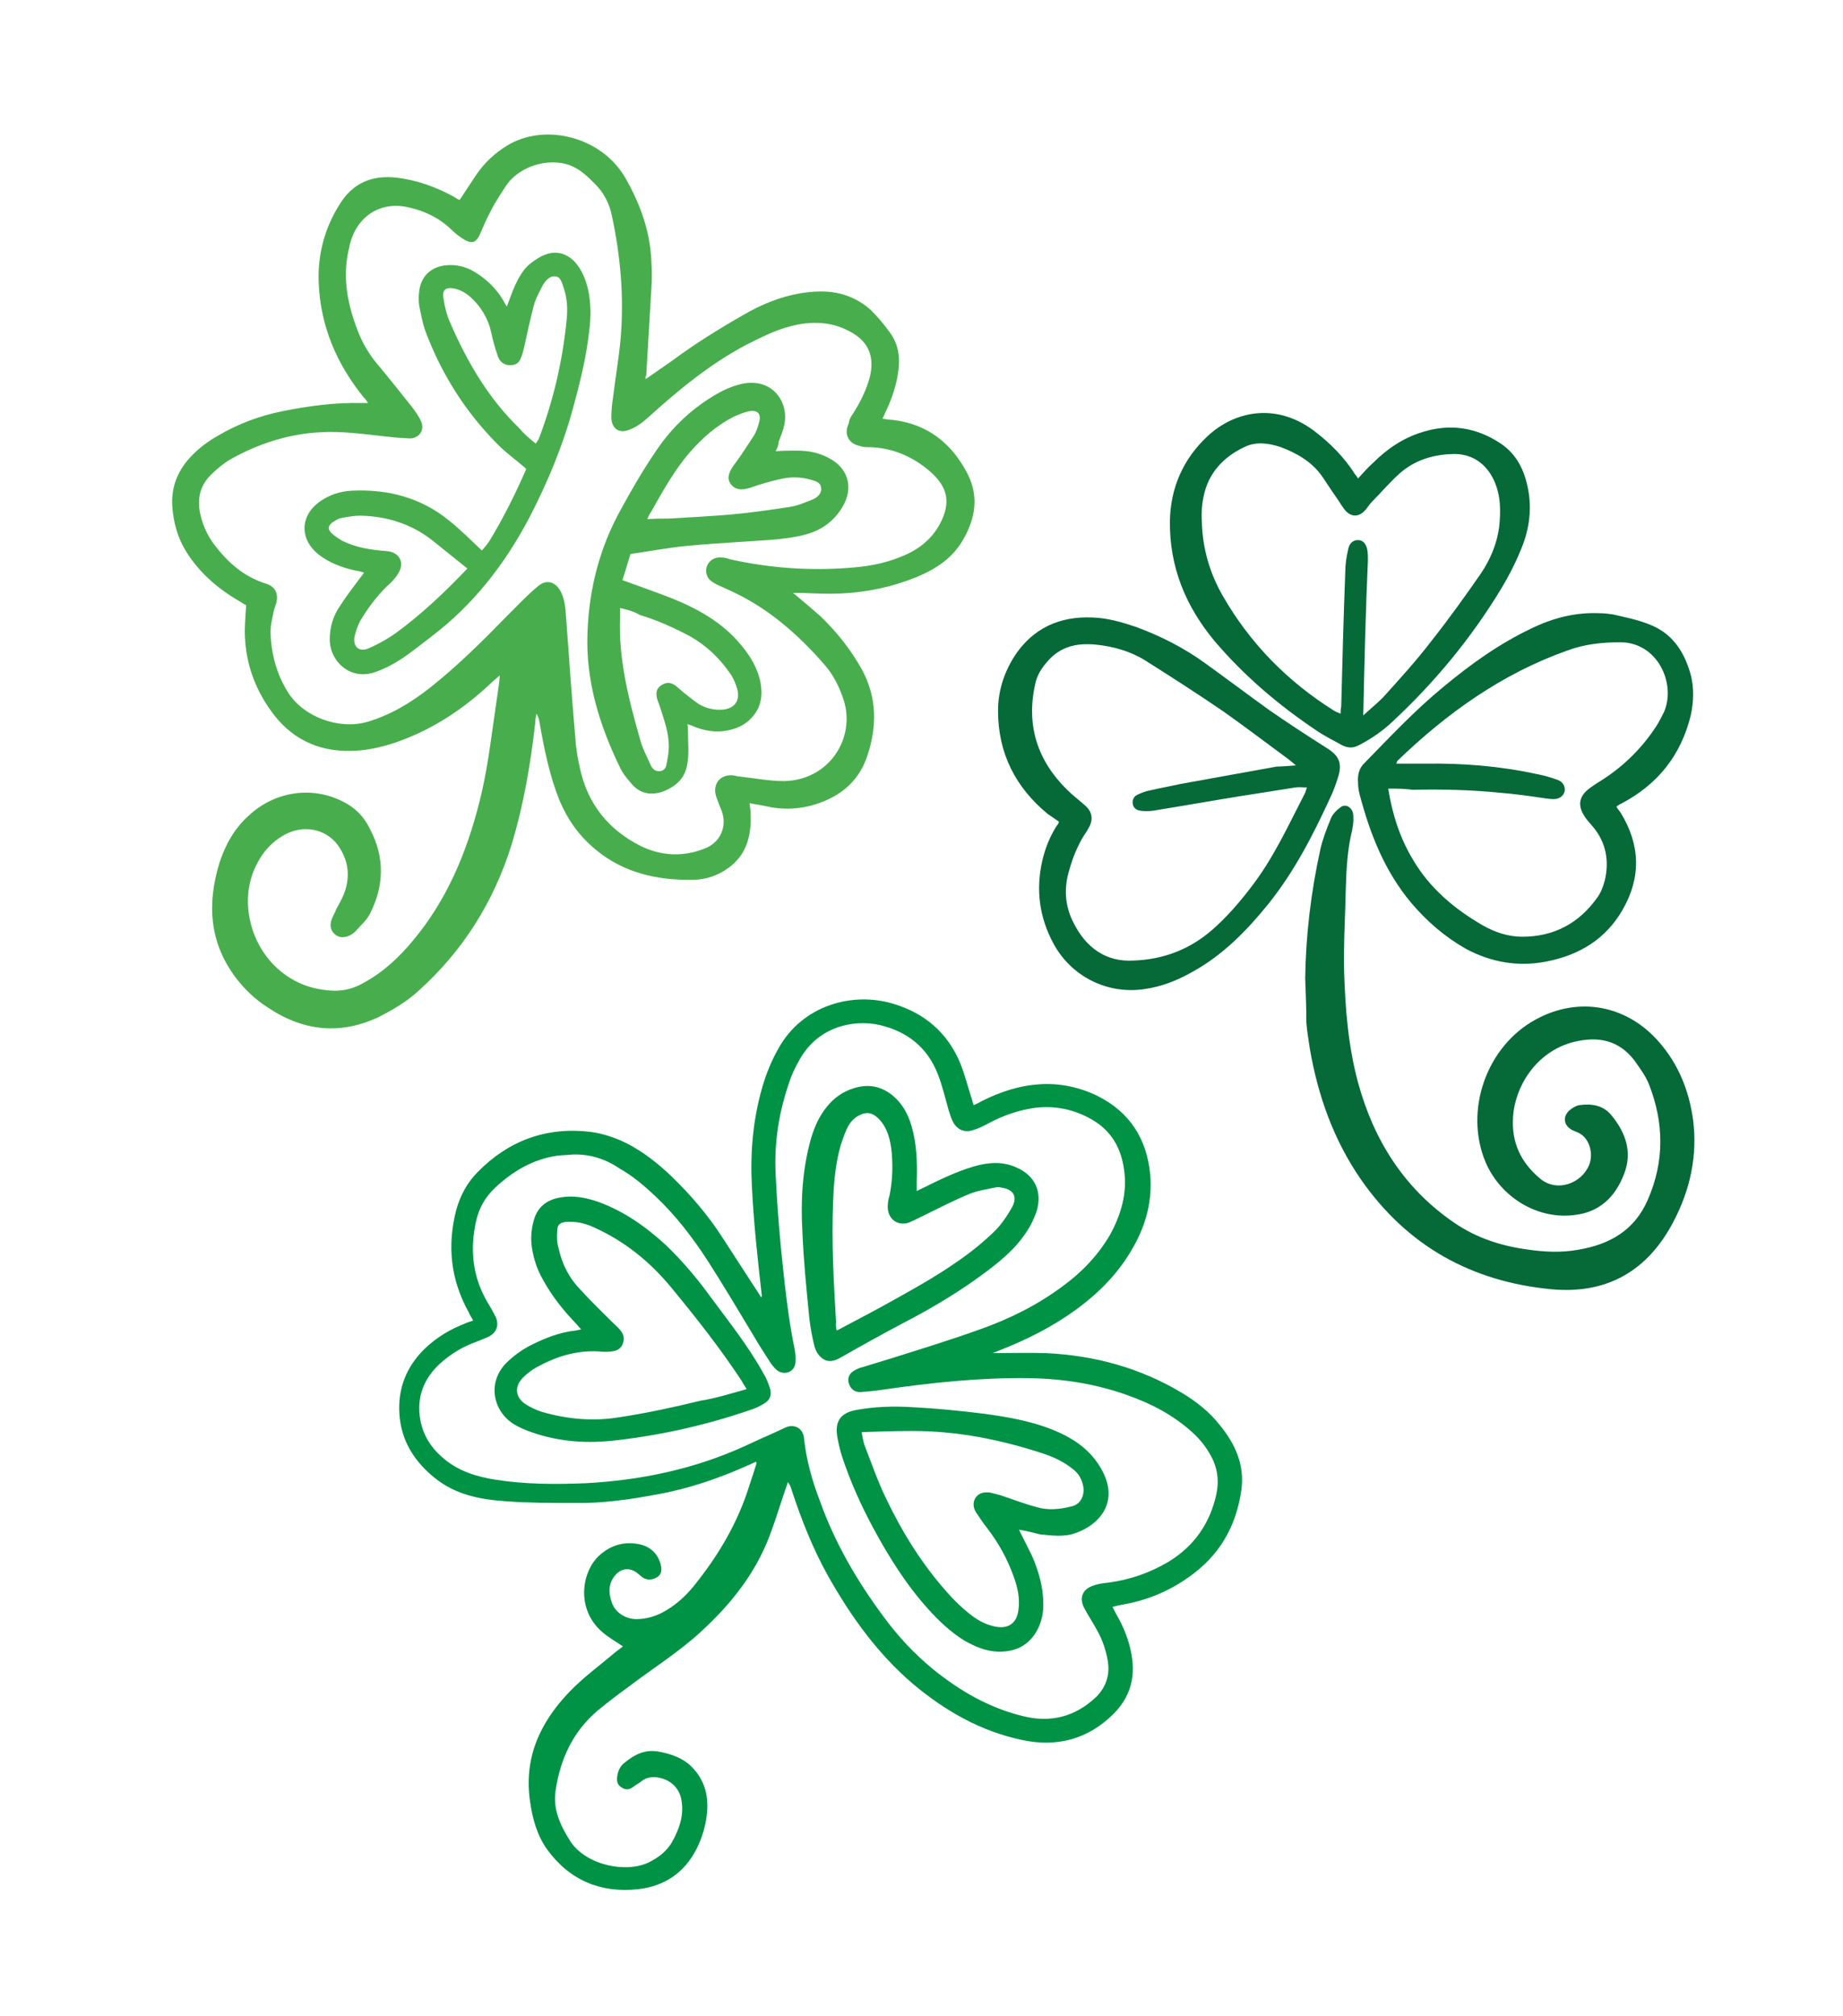<svg width="320" height="350" version="1.1" viewBox="0 0 84 92" xmlns="http://www.w3.org/2000/svg" xmlns:cc="http://creativecommons.org/ns#" xmlns:dc="http://purl.org/dc/elements/1.1/" xmlns:rdf="http://www.w3.org/1999/02/22-rdf-syntax-ns#">
<g transform="translate(0 -204.4)">
<g transform="matrix(.265 0 0 .265 -14.688 193.32)">
<g fill="#066938">
<path class="st11" d="m280 210.3c0.1-7.5 1-14.9 2.6-22.2 0.4-1.8 1.1-3.6 1.8-5.3 0.3-0.8 1-1.5 1.7-2 0.8-0.6 1.8-0.1 2.1 0.9 0.1 0.4 0.1 0.8 0.1 1.2 0 0.6-0.1 1.2-0.2 1.8-0.8 3.2-1 6.5-1.1 9.9-0.1 4.8-0.4 9.6-0.3 14.4 0.2 6.5 0.7 12.9 2.4 19.2 2.7 9.9 7.9 18.2 16.5 24.1 3.9 2.7 8.3 4.1 13 4.7 2.8 0.4 5.6 0.5 8.4 0 5.4-0.9 9.7-3.3 12-8.6 2.9-6.6 2.8-13.3 0.2-19.9-0.6-1.5-1.6-2.8-2.5-4.1-2.7-3.5-6.2-4.2-10.4-3.2-6.7 1.7-10.2 7.9-10.5 12.9-0.3 4.4 1.3 7.8 4.6 10.6 2.9 2.5 7.2 0.9 8.5-2.3 0.8-1.9 0.1-4.9-2.2-5.7-0.2-0.1-0.5-0.2-0.7-0.3-1.5-0.8-1.7-2.3-0.5-3.4 0.5-0.4 1.1-0.8 1.7-0.9 2.1-0.3 4.1 0 5.5 1.7 2.5 3 3.7 6.4 2.2 10.2-1.5 3.9-4.2 6.5-8.4 7-6.4 0.9-12.8-3-15.4-9-3.8-8.9 0.1-20.1 8.7-24.7 7.4-4 15.7-2.4 21.2 4 3.3 3.8 5.1 8.3 5.8 13.3 0.8 6.2-0.5 12.1-3.4 17.6-4.4 8.4-11.4 12.5-21 11.6-13.7-1.3-24.8-7.4-32.8-18.9-4.7-6.8-7.4-14.4-8.8-22.5-0.2-1.5-0.5-3-0.6-4.5 0-2.5-0.1-5-0.2-7.6z"/>
<path class="st11" d="m237.6 183.3c-0.7-0.5-1.3-0.9-1.9-1.3-5.6-4.6-8.6-10.5-8.6-17.8 0-3.7 1.2-7.1 3.3-10.1 3.5-4.8 8.4-6.4 14-5.9 2.1 0.2 4.2 0.8 6.3 1.5 4.4 1.6 8.5 3.7 12.2 6.4 3.6 2.6 7.2 5.3 10.8 7.9 3.3 2.3 6.7 4.5 10 6.6 2.1 1.3 2.7 2.6 2 4.9-0.4 1.3-0.9 2.7-1.5 3.9-2.9 6.3-6.1 12.5-10.5 18-3.8 4.7-8 9-13.4 11.9-2.5 1.4-5.1 2.4-7.9 2.8-6.4 1-12.7-2.1-15.8-7.9-2.4-4.5-3-9.2-1.9-14.1 0.5-2.2 1.3-4.2 2.5-6.1 0.2-0.2 0.3-0.4 0.4-0.7zm40.8-9.7c-0.5-0.4-0.8-0.7-1.2-1-3.8-2.8-7.5-5.6-11.3-8.3-4.4-3-8.9-5.9-13.5-8.8-2.6-1.6-5.5-2.4-8.5-2.7-3.2-0.3-6 0.3-8.2 2.8-1.1 1.2-1.9 2.5-2.2 4-1.6 7.1 0.4 13.2 5.5 18.2 1 1 2.1 1.8 3.2 2.8s1.3 2.3 0.6 3.6c-0.2 0.4-0.5 0.9-0.8 1.3-1.2 1.9-2 3.9-2.6 6-1 3.2-0.8 6.3 0.7 9.2 2.1 4.2 5.5 6.8 10.4 6.5 5.1-0.2 9.6-1.9 13.5-5.3 2.4-2.1 4.5-4.5 6.5-7.1 4-5.1 6.6-10.9 9.5-16.5l0.3-0.9c-0.7 0-1.4-0.1-2 0-3.2 0.5-6.3 1-9.5 1.5-5 0.8-10 1.7-15 2.5-0.7 0.1-1.5 0.1-2.2 0s-1.2-0.5-1.3-1.2 0.2-1.3 0.9-1.6 1.4-0.6 2.1-0.7c1.7-0.4 3.4-0.7 5.2-1.1 5.5-1 11-2 16.6-3 0.9 0 1.9-0.1 3.3-0.2z"/>
<path class="st11" d="m289.1 124.2c0.9-1 1.7-1.9 2.6-2.7 2.4-2.4 5.2-4.3 8.5-5.3 4.8-1.5 9.3-0.8 13.5 2 2.8 1.9 4.1 4.7 4.7 7.9 0.7 3.7 0.1 7.3-1.4 10.7-0.9 2.2-2 4.3-3.2 6.3-5.2 8.6-11.5 16.2-18.8 23-1.7 1.6-3.6 2.9-5.7 4-1.1 0.6-2 0.5-3 0-1.4-0.8-2.9-1.5-4.2-2.4-6.6-4.4-12.6-9.5-17.7-15.5-5-6-7.8-12.8-7.7-20.7 0.1-5.7 2.3-10.7 6.5-14.6 4.6-4.3 11.7-5.8 18.2-1 2.8 2.1 5.3 4.6 7.2 7.6 0.2 0.2 0.3 0.4 0.5 0.7zm0.9 40.8c1.3-1.2 2.4-2.1 3.4-3.1 2.9-3.2 5.8-6.4 8.4-9.8 3-3.8 5.8-7.7 8.5-11.6 1.6-2.4 2.7-5 3.1-7.9 0.3-2.8 0.3-5.5-0.9-8.1-1.4-3-4-4.7-7.3-4.5-3.3 0.1-6.4 1.1-8.9 3.3-1.7 1.5-3.2 3.3-4.8 4.9-0.5 0.5-0.8 1.1-1.3 1.6-1.1 1.1-2.3 1-3.3-0.1-0.4-0.5-0.8-1.1-1.1-1.6-0.9-1.3-1.8-2.6-2.7-4-1.8-2.7-4.4-4.2-7.3-5.3-2.1-0.7-4.3-1-6.3 0-3.6 1.7-6.2 4.5-7 8.5-0.3 1.4-0.4 2.9-0.3 4.3 0.1 4.5 1.3 8.8 3.6 12.8 4.7 8.2 11.2 14.8 19.2 19.8 0.3 0.2 0.7 0.3 1.1 0.5 0-0.5 0-0.8 0.1-1.2 0.2-7.7 0.4-15.4 0.7-23.2 0-1.3 0.2-2.6 0.5-3.9 0.2-1.1 0.9-1.6 1.7-1.6s1.4 0.6 1.6 1.7c0.1 0.6 0.1 1.2 0.1 1.8-0.4 8.9-0.6 17.6-0.8 26.7z"/>
<path class="st11" d="m333.6 180.7c0.2 0.4 0.5 0.7 0.7 1 3.4 5.5 3.6 11.1 0.4 16.7-2.9 5.1-7.5 7.9-13.3 9-4.8 0.9-9.4 0.1-13.7-2.2-3.7-2.1-6.8-4.8-9.5-8-4.5-5.4-7-11.7-8.8-18.5-0.2-0.7-0.3-1.5-0.3-2.2-0.1-1.3 0.2-2.5 1.2-3.4 4.4-4.5 8.7-9.1 13.6-13.1 4.7-3.9 9.6-7.4 15.1-10 3.7-1.8 7.6-2.8 11.8-2.6 0.7 0 1.5 0.1 2.2 0.2 2.1 0.5 4.2 0.9 6.2 1.7 4 1.5 6.1 4.7 7.2 8.7 0.6 2.3 0.5 4.7 0 7-1.7 6.9-5.7 11.9-12 15.2-0.3 0.1-0.5 0.3-0.8 0.5 0.2-0.3 0.2-0.2 0 0zm-39.3-3.1c0.7 4.4 2 8.5 4.3 12.3 2.9 4.9 7.1 8.4 11.9 11.2 2.1 1.2 4.4 2 6.9 2 5.4 0 9.7-2.3 12.8-6.6 0.7-0.9 1.1-2 1.4-3.1 0.8-3.4 0.2-6.6-2.1-9.3-0.5-0.6-1.1-1.2-1.5-1.9-1.1-1.8-0.8-3.3 0.9-4.6 0.8-0.6 1.6-1.1 2.4-1.6 3.7-2.4 6.8-5.5 9.2-9.2 0.5-0.8 0.9-1.6 1.3-2.4 2.1-4.9-1.1-11.9-7.4-12-3.2 0-6.2 0.3-9.2 1.4-11.3 4-20.8 10.8-29.3 19-0.1 0.1-0.1 0.2-0.2 0.5h4.9c6.5-0.1 12.9 0.4 19.3 1.8 1.1 0.2 2.2 0.5 3.3 0.9 1.1 0.3 1.6 1.1 1.5 2-0.2 0.9-1 1.5-2.2 1.4-0.3 0-0.7-0.1-1-0.1-2.7-0.4-5.4-0.8-8.1-1-4.9-0.5-9.9-0.6-14.9-0.5-1.4-0.2-2.7-0.2-4.2-0.2z"/>
</g>
<g fill="#009245">
<path class="st90" d="m225.8 274.8c3.2 0 6.4-0.1 9.6 0 8.3 0.4 16.1 2.5 23.3 6.8 2.5 1.5 4.8 3.3 6.6 5.6 2.7 3.3 4.3 6.9 3.7 11.2-0.9 6.3-3.8 11.3-9.1 15-3.4 2.4-7.2 4-11.4 4.7-0.5 0.1-1 0.2-1.7 0.4 0.3 0.5 0.5 1 0.8 1.5 1.2 2.1 2.1 4.4 2.5 6.8 0.7 3.9-0.3 7.3-3.1 10.1-4.4 4.4-9.8 5.8-15.8 4.5-7.1-1.5-13.2-5-18.7-9.6-6.1-5.2-10.7-11.6-14.6-18.5-2.7-4.8-4.7-9.9-6.4-15.1-0.1-0.4-0.3-0.8-0.6-1.2-0.3 1-0.7 2-1 3-0.7 2.1-1.4 4.3-2.2 6.4-2.5 6.5-6.7 11.7-11.7 16.3-3.9 3.6-8.4 6.4-12.6 9.6-1.8 1.3-3.5 2.6-5.2 4-4.3 3.6-6.5 8.4-7.3 13.8-0.5 3.2 0.8 6 2.5 8.7 2.8 4.3 9.9 5.6 13.7 3.6 1.6-0.8 3-1.9 3.9-3.5 1.2-2.2 2-4.4 1.6-7-0.3-2.1-1.8-3.6-3.9-4-1.1-0.2-2.1-0.1-3 0.6-0.5 0.4-1.1 0.7-1.6 1.1-0.6 0.4-1.2 0.4-1.8 0-0.7-0.4-0.9-1-0.8-1.8 0.1-1 0.5-1.9 1.3-2.5 1.7-1.4 3.5-2.3 5.8-1.9 2.2 0.4 4.3 1.1 5.9 2.8 2 2.1 2.7 4.6 2.5 7.5-0.2 2.3-0.8 4.4-1.8 6.4-2.1 4.2-5.6 6.5-10.1 7-6.4 0.7-11.8-1.5-15.7-6.9-1.7-2.4-2.5-5.3-2.9-8.2-1.1-7.5 1.7-13.6 6.8-18.9 2.4-2.5 5.3-4.6 8-6.9l1.2-0.9c-1.3-0.9-2.6-1.6-3.7-2.6-4.5-4-3.4-10.6-0.1-13.3 1.9-1.6 4.1-2.2 6.6-1.7 1.9 0.4 3.2 1.6 3.7 3.5 0.2 0.8 0.2 1.6-0.5 2.1-0.8 0.5-1.6 0.7-2.5 0.2-0.3-0.2-0.6-0.5-1-0.8-1.2-1-2.7-0.9-3.7 0.2-1.4 1.5-1.3 3.2-0.7 4.9s2.4 2.8 4.2 2.8c1.9 0 3.7-0.6 5.3-1.6 1.8-1.1 3.3-2.5 4.6-4.1 4.2-5.2 7.6-10.9 9.6-17.4 0.4-1.2 0.8-2.4 1.2-3.7 0-0.1 0-0.2-0.1-0.3-0.4 0.2-0.7 0.3-1.1 0.5-5.1 2.3-10.3 4.1-15.8 5.1-4.8 0.9-9.6 1.6-14.5 1.5-3.9 0-7.8 0-11.7-0.3-4.4-0.3-8.6-1.1-12.2-4-3.5-2.8-5.8-6.4-6.1-11-0.3-4.4 1.2-8.2 4.4-11.3 2-1.9 4.3-3.3 6.9-4.3 0.4-0.2 0.8-0.3 1.4-0.5-0.3-0.6-0.6-1-0.8-1.5-3.1-5.6-3.7-11.5-2.1-17.6 0.7-2.5 1.9-4.7 3.7-6.5 5.3-5.4 11.8-7.8 19.4-6.9 2.2 0.3 4.3 1 6.3 2 2.9 1.5 5.4 3.5 7.7 5.7 3.3 3.2 6.3 6.7 8.8 10.6 1.9 2.9 3.8 5.9 5.7 8.8 0.3 0.4 0.5 0.8 0.9 1.4 0.1-0.3 0.2-0.4 0.1-0.4-0.7-6.2-1.4-12.5-1.7-18.8-0.3-5.8 0.2-11.5 1.8-17 0.7-2.4 1.6-4.6 2.8-6.7 4.2-7.5 12.8-9.7 19.6-7.7 5.5 1.6 9.5 5 11.7 10.3 0.8 2 1.3 4.1 2 6.2 0.1 0.3 0.1 0.5 0.3 1 0.5-0.2 0.9-0.4 1.4-0.7 3.2-1.6 6.5-2.7 10.1-2.9 3.4-0.2 6.7 0.5 9.8 2 5.6 2.8 8.5 7.4 9.1 13.5 0.4 4.5-0.7 8.7-3 12.7-2.5 4.4-5.9 7.8-9.9 10.7s-8.4 5.1-13 6.9l-1.5 0.6-0.1-0.1zm-72-34.2c-0.9 0.1-1.7 0.1-2.6 0.2-4.2 0.6-7.7 2.7-10.7 5.5-1.7 1.6-2.8 3.5-3.3 5.8-1.1 4.9-0.6 9.6 2 14 0.5 0.8 1 1.7 1.4 2.5 0.6 1.5 0.1 2.7-1.3 3.4-0.7 0.3-1.4 0.6-2.2 0.9-2.2 0.8-4.2 2-6 3.6-2.9 2.6-4.2 5.9-3.5 9.8 0.5 2.8 2 5 4.2 6.8 2.6 2.1 5.6 3 8.8 3.5 5.1 0.8 10.2 0.8 15.4 0.6 9.5-0.5 18.7-2.4 27.5-6.4 2.3-1.1 4.7-2.1 7-3.2 1.6-0.7 3.1 0.2 3.2 2 0.4 3.7 1.4 7.2 2.7 10.6 2.6 7.3 6.4 13.8 11 20 2.5 3.4 5.3 6.4 8.6 9.1 4.6 3.7 9.6 6.6 15.4 8 4.8 1.2 9 0.1 12.6-3.3 1.7-1.7 2.4-3.8 2-6.2-0.3-1.8-0.9-3.6-1.8-5.2-0.7-1.3-1.5-2.5-2.2-3.8-1-1.8-0.4-3.4 1.6-4 0.8-0.3 1.7-0.4 2.6-0.5 3.7-0.5 7.1-1.7 10.3-3.6 4.4-2.7 7.1-6.6 8.2-11.6 0.5-2.4 0.2-4.7-1.1-6.9-1.1-2-2.7-3.6-4.5-5-2.3-1.8-4.8-3.2-7.5-4.3-6.2-2.6-12.7-3.7-19.3-3.8-8.4-0.1-16.8 0.8-25.1 2-1.2 0.2-2.5 0.3-3.7 0.4-1 0.1-1.8-0.5-2.1-1.5-0.3-0.9 0.1-1.8 1.1-2.3 0.4-0.2 0.8-0.4 1.3-0.5 1.6-0.5 3.3-1 4.9-1.5 5.1-1.6 10.3-3.2 15.3-5 5.1-1.8 9.9-4.2 14.2-7.4 3.3-2.4 6.1-5.3 8.2-8.9 1.9-3.5 3-7.2 2.4-11.2-0.5-3.7-2.2-6.7-5.5-8.6-3.1-1.8-6.5-2.5-10.1-2-2.7 0.4-5.2 1.3-7.5 2.5-0.9 0.5-1.9 1-2.9 1.3-1.5 0.5-2.8-0.1-3.5-1.5-0.3-0.6-0.5-1.3-0.7-1.9-0.6-2.1-1.1-4.3-1.9-6.3-1.8-4.6-5.3-7.3-10-8.4-4.4-1-10.6 0.2-13.8 6-0.6 1.1-1.2 2.2-1.6 3.4-1.9 5.3-2.8 10.8-2.5 16.4 0.2 4.2 0.5 8.3 0.9 12.5 0.6 5.9 1.2 11.9 2.4 17.7 0.1 0.7 0.2 1.4 0.1 2.1-0.1 1.6-1.8 2.3-3.1 1.4-0.4-0.3-0.8-0.8-1.1-1.2-1-1.6-2.1-3.2-3-4.8-2.6-4.3-5.2-8.7-7.9-12.9-2.6-4-5.5-7.8-9-11.1-1.9-1.8-3.9-3.5-6.2-4.8-2.5-1.7-5.2-2.5-8.1-2.4z"/>
<path class="st90" d="m230.7 305.2l2.2 4.4c1.2 2.7 2 5.5 2 8.5 0 1.5-0.3 2.9-1 4.3-1.5 2.8-3.9 3.9-6.9 3.8-2.1-0.1-3.9-0.9-5.7-1.9-2.4-1.5-4.4-3.4-6.2-5.4-3.8-4.2-6.8-9-9.5-14-2.1-3.9-3.9-7.9-5.3-12.1-0.4-1.2-0.7-2.5-0.9-3.7-0.4-2.6 0.6-4 3.2-4.5 3.2-0.6 6.5-0.7 9.7-0.5 4 0.2 8.1 0.6 12.1 1.1 4.6 0.6 9.1 1.4 13.3 3.3 3 1.4 5.4 3.2 7.1 6.1 3.4 5.8-0.3 9.8-4.4 11.2-2 0.7-4.1 0.4-6.1 0.2-1.2-0.3-2.3-0.6-3.6-0.8zm-27.1-16.8c0.2 1 0.3 1.8 0.6 2.5 1.2 3.1 2.3 6.3 3.8 9.3 2.5 5.2 5.5 10.1 9.3 14.6 1.6 1.9 3.3 3.7 5.3 5.2 1.2 0.9 2.5 1.6 4.1 1.9 2.2 0.4 3.6-0.6 3.9-2.8 0.3-2-0.1-3.9-0.8-5.8-1.1-3.1-2.6-5.8-4.6-8.4-0.7-0.9-1.3-1.8-1.9-2.7-0.5-0.8-0.6-1.8 0-2.6s1.5-0.9 2.4-0.8c0.8 0.2 1.7 0.4 2.5 0.7 1.8 0.6 3.6 1.3 5.5 1.8 2 0.6 4 0.4 6-0.1 1.5-0.3 2.3-1.7 2.1-3.3-0.2-1.3-0.8-2.4-1.9-3.2-1.5-1.2-3.2-2-5-2.6-7.3-2.4-14.8-3.9-22.5-3.9-3 0-5.7 0.1-8.8 0.2z"/>
<path class="st90" d="m213.1 246.9c0.9-0.5 1.7-0.8 2.4-1.2 2.7-1.3 5.5-2.6 8.4-3.3 2.2-0.5 4.3-0.5 6.3 0.4 3.3 1.4 4.6 4.3 3.5 7.7-0.5 1.4-1.2 2.8-2.1 4-1.6 2.3-3.7 4.1-5.9 5.8-4.7 3.6-9.7 6.6-14.9 9.3-3.6 1.9-7.2 3.9-10.7 5.9-1.2 0.7-2.3 1-3.4 0.1-0.6-0.5-1-1.2-1.2-1.9-0.4-1.6-0.7-3.2-0.9-4.9-0.5-5-1-10-1.2-15-0.3-5.4 0-10.7 1.5-16 0.6-2 1.4-3.8 2.7-5.4 1.2-1.5 2.7-2.6 4.6-3.2 2.5-0.8 4.7-0.4 6.7 1.2 1.7 1.4 2.7 3.2 3.3 5.3 0.9 3.1 1 6.2 0.9 9.4v1.8zm-13.8 24c0.4-0.2 0.7-0.3 1-0.5 3-1.6 6.1-3.2 9.1-4.9 3.4-1.9 6.8-3.8 10-6 2.4-1.6 4.7-3.4 6.8-5.4 1.3-1.2 2.4-2.8 3.3-4.4 1-1.8 0.3-3.1-1.8-3.4-0.4-0.1-0.8-0.1-1.2 0-1.4 0.3-2.8 0.5-4.1 1-3 1.2-5.8 2.7-8.7 4.1-0.6 0.3-1.2 0.6-1.9 0.9-2 0.7-3.7-0.6-3.7-2.7 0-0.6 0.1-1.3 0.3-1.9 0.5-2.4 0.6-4.8 0.4-7.3-0.2-2.2-0.7-4.4-2.3-6-1-1-2-1.2-3.2-0.6-1.1 0.5-1.8 1.4-2.3 2.5-0.4 0.9-0.7 1.8-1 2.7-0.9 3.2-1.2 6.4-1.3 9.7-0.3 6.9 0.1 13.9 0.5 20.8-0.1 0.4 0 0.9 0.1 1.4z"/>
<path class="st90" d="m155.3 270.7c-0.4-0.4-0.6-0.7-0.9-1-2.2-2.3-4.2-4.8-5.7-7.6-1-1.7-1.6-3.6-1.9-5.6-0.2-1.5-0.1-2.9 0.3-4.4 0.6-2.4 2.2-3.7 4.6-4.1 2.2-0.4 4.3 0 6.4 0.7 4.5 1.6 8.3 4.3 11.8 7.5 2.7 2.6 5.1 5.4 7.3 8.4 3.3 4.5 6.8 8.8 9.5 13.7 0.5 0.8 0.8 1.6 1.1 2.5 0.4 1.2 0 2.2-1.2 2.8-0.8 0.5-1.6 0.8-2.5 1.1-7.4 2.5-14.9 4.2-22.7 5.1-4.9 0.6-9.7 0.3-14.4-1.3-1.2-0.4-2.4-0.9-3.5-1.6-3.3-2.2-4.4-6.9-1.2-10.3 1.3-1.3 2.8-2.4 4.4-3.2 2.4-1.2 4.9-2.2 7.7-2.5 0.4-0.1 0.6-0.1 0.9-0.2zm28.5 10.3c-0.4-0.7-0.7-1.1-0.9-1.5-3.7-5.6-7.8-10.8-12-15.9-3.7-4.5-8.1-8.1-13.5-10.5-1.5-0.7-3-1-4.7-0.9-1 0.1-1.5 0.5-1.5 1.4-0.1 1-0.1 2.1 0.2 3.1 0.6 2.8 1.9 5.3 3.9 7.3 1.7 1.9 3.6 3.7 5.4 5.5 0.4 0.4 0.9 0.8 1.3 1.3 0.6 0.7 0.8 1.4 0.5 2.3s-1 1.3-1.9 1.4c-0.8 0.1-1.6 0.1-2.3 0-3.9-0.2-7.4 0.9-10.8 2.8-0.7 0.4-1.5 1-2.1 1.6-1.7 1.6-1.5 3.6 0.5 4.8 0.8 0.5 1.7 0.9 2.6 1.2 4.5 1.3 9 1.7 13.6 0.9 4.6-0.7 9.2-1.7 13.7-2.8 2.6-0.4 5.1-1.2 8-2z"/>
</g>
<g fill="#48ae4d">
<path class="st91" d="m166.4 107.1c1.7-1.2 3.2-2.2 4.6-3.2 3.9-2.9 8.1-5.5 12.3-7.9 3.1-1.8 6.3-3.1 9.8-3.7 3.1-0.5 6.2-0.5 9.1 0.9 1.1 0.5 2.1 1.2 3 2 1.2 1.2 2.3 2.5 3.3 3.9 1.6 2.2 1.8 4.7 1.3 7.4-0.4 2.3-1.2 4.5-2.2 6.5-0.1 0.3-0.2 0.5-0.4 0.9 0.6 0.1 1.2 0.2 1.7 0.2 6.1 0.7 10.3 4.1 13 9.4 1.9 3.8 1.3 7.6-0.8 11.2-1.8 3.2-4.7 5.1-8.1 6.5-4.2 1.7-8.5 2.6-13 2.8-2.2 0.1-4.4 0-6.6-0.1h-1.6c1.7 1.4 3.2 2.7 4.7 4 2.8 2.7 5.2 5.7 7.1 9.1 2.7 4.9 2.7 10 0.9 15.2-1.6 4.6-5.2 7.2-9.9 8.4-2.5 0.6-5.1 0.6-7.6 0-0.9-0.2-1.8-0.3-2.7-0.5 0.1 0.8 0.2 1.4 0.2 2.1 0.1 3.7-0.8 6.9-3.9 9.1-1.8 1.3-3.9 2-6.1 2-6.1 0.1-11.9-1.2-16.7-5.2-2.8-2.3-4.8-5.1-6.2-8.4-1.7-4.2-2.6-8.6-3.4-13.1-0.1-0.6-0.2-1.3-0.6-1.9-0.1 0.5-0.2 1-0.2 1.5-0.8 7.1-2 14.2-4.1 21.1-3.1 9.9-8.4 18.3-16.1 25.2-2 1.8-4.2 3.1-6.5 4.3-6.8 3.3-13.3 2.6-19.5-1.6-2-1.3-3.7-2.9-5.2-4.8-4.7-6.1-5.2-12.8-3-20 1-3.1 2.6-6 5.1-8.2 4.4-4.1 10.8-5.1 16.1-2.4 2.1 1 3.7 2.6 4.7 4.7 2.6 4.9 2.5 9.8 0 14.7-0.6 1.1-1.6 2-2.5 3-0.3 0.3-0.6 0.5-1 0.7-0.9 0.4-1.8 0.4-2.5-0.2-0.8-0.7-0.9-1.6-0.6-2.5 0.2-0.6 0.6-1.2 0.8-1.8 0.5-0.9 1-1.8 1.4-2.8 1.1-3 0.7-5.8-1.2-8.4-2.1-2.7-5.8-3.4-9-1.7-2.4 1.3-4.1 3.3-5.2 5.8-2.4 5.3-1.1 12.2 3.3 16.7 2.9 2.9 6.4 4.3 10.5 4.4 1.8 0 3.5-0.5 5-1.4 3.3-1.8 6-4.3 8.4-7.2 5.8-6.9 9.2-15 11.4-23.6 1.4-5.3 2-10.7 2.8-16.1l0.6-4.2c0.1-0.5 0.1-1 0.2-1.8-0.7 0.6-1.2 1-1.6 1.4-5 4.7-10.6 8.3-17.1 10.4-2.3 0.7-4.7 1.2-7.1 1.2-5.8 0.1-10.4-2.3-13.7-7-2.7-3.8-4.2-8-4.4-12.6-0.1-1.7 0.1-3.5 0.2-5.5-0.3-0.1-0.7-0.4-1.2-0.7-3.8-2.2-7-5-9.3-8.8-1.3-2.2-2-4.7-2.2-7.3-0.3-3.6 1-6.6 3.5-9.1 1.3-1.3 2.8-2.4 4.4-3.3 3.4-2 7.1-3.4 11.1-4.2 4.5-0.9 9-1.5 13.6-1.4h1.1c-0.3-0.4-0.4-0.7-0.7-0.9-4.7-5.8-7.5-12.3-7.8-19.8-0.2-4.8 1-9.4 3.6-13.5 2.2-3.6 5.5-5.1 9.8-4.6 3.5 0.4 6.8 1.6 9.9 3.3 0.3 0.2 0.6 0.4 0.9 0.5h0.1c1-1.5 1.9-2.9 2.9-4.4 1.4-2 3.1-3.6 5.2-4.9 6.5-4 16.4-1.6 20.5 5.7 2.5 4.4 4.2 9.1 4.4 14.3 0.1 1.5 0.1 3 0 4.5-0.3 5.1-0.6 10.1-0.9 15.2-0.2-0.1-0.1 0.1-0.1 0.5zm35.8 5.8c1.2-1.9 2.2-3.9 2.8-6.1 0.9-3.6-0.2-6.3-3.6-8-3.2-1.7-6.7-1.7-10.1-0.8-2.7 0.7-5.2 2-7.6 3.2-6.4 3.4-11.8 7.9-17.1 12.7-0.9 0.8-1.9 1.5-3 1.9-1.7 0.7-3-0.1-3.1-2 0-1.2 0.1-2.4 0.3-3.6 0.4-3.4 1-6.7 1.3-10.1 0.6-7.1 0-14.1-1.5-21.1-0.4-2.1-1.4-4-2.9-5.5-1.1-1.1-2.2-2.2-3.6-2.9-3.7-1.9-9.2-0.4-11.6 3-1 1.5-2 3-2.8 4.6-0.7 1.3-1.3 2.7-1.9 4.1-0.6 1.2-1.2 1.5-2.4 0.9-0.9-0.5-1.8-1.2-2.5-1.9-2.1-2-4.6-3.2-7.4-3.8-4.3-1-8.2 1.1-9.7 5.3-0.3 0.8-0.4 1.5-0.6 2.3-1 4.7-0.1 9.2 1.6 13.6 0.7 1.9 1.7 3.6 2.9 5.2 2.2 2.6 4.3 5.3 6.4 7.9 0.6 0.8 1.2 1.6 1.6 2.5 0.7 1.5-0.2 2.9-1.8 3-0.6 0-1.3-0.1-1.9-0.1-3.6-0.3-7.2-0.9-10.8-1-6.5-0.2-12.6 1.5-18.3 4.7-1.2 0.7-2.4 1.7-3.4 2.7-1.7 1.7-2.3 3.8-1.9 6.2 0.4 2.1 1.2 4.1 2.6 5.9 2.3 3 5 5.4 8.8 6.6 1.6 0.5 2.2 1.7 1.8 3.3-0.2 0.7-0.5 1.4-0.6 2.2-0.2 0.9-0.4 1.9-0.4 2.8 0.1 3.7 1 7.2 3 10.4 2.7 4.3 8.8 6.5 13.7 5.1 4-1.2 7.5-3.3 10.8-5.9 4.8-3.8 9.1-8.1 13.3-12.4 1.7-1.7 3.4-3.5 5.2-5 1.6-1.4 3.2-0.8 4.1 1.1 0.6 1.3 0.7 2.7 0.8 4.1 0.5 7 1 13.9 1.6 20.9 0.1 1.7 0.4 3.5 0.8 5.2 1.3 6.1 4.9 10.6 10.5 13.4 3.5 1.7 7.3 1.9 11 0.4 2.6-1 3.8-3.6 3-6.2-0.2-0.6-0.5-1.2-0.7-1.8-0.2-0.5-0.4-1-0.5-1.6-0.2-1.8 1-3.1 2.9-3 0.4 0 0.8 0.2 1.2 0.2 2.6 0.3 5.2 0.8 7.8 0.8 7.9-0.2 12.3-7.6 10.2-14-0.7-2.1-1.6-4-3-5.7-4.8-5.6-10.3-10.4-17.2-13.4-0.8-0.4-1.7-0.7-2.4-1.2-1-0.6-1.3-1.8-0.9-2.8 0.4-0.9 1.3-1.5 2.4-1.4 0.5 0 1 0.1 1.5 0.3 6.7 1.5 13.5 2 20.3 1.5 3.1-0.2 6.2-0.7 9.1-1.9 2.9-1.1 5.3-2.9 6.8-5.7 1.9-3.6 1.4-6.3-1.7-9-3-2.6-6.5-4.1-10.5-4.2-0.6 0-1.1 0-1.6-0.2-2-0.4-2.8-2.1-1.9-3.9 0.1-0.9 0.5-1.3 0.8-1.8z"/>
<path class="st91" d="m188.8 119.5c1.4-0.1 2.5-0.1 3.6-0.1 1.9 0 3.7 0.3 5.4 1.2 3.5 1.7 4.5 5.2 2.5 8.5-1.4 2.4-3.6 4-6.2 4.7-1.7 0.5-3.5 0.7-5.3 0.9-5.1 0.4-10.1 0.6-15.2 1.1-3.2 0.3-6.4 0.9-9.8 1.4-0.5 1.5-0.9 3.1-1.4 4.5 3 1.1 5.9 2.1 8.7 3.2 4.4 1.8 8.5 4.1 11.6 7.8 1.7 2 3 4.1 3.5 6.7 0.3 1.7 0.2 3.4-0.7 4.9-1 1.6-2.4 2.6-4.2 3.1-2.1 0.6-4.1 0.4-6.1-0.3-0.5-0.2-0.9-0.4-1.6-0.6 0.1 0.6 0.1 1.1 0.1 1.5 0 1.7 0.2 3.5-0.1 5.2-0.3 2.5-1.9 4-4.2 4.9-2 0.7-3.9 0.4-5.3-1.2-0.7-0.8-1.4-1.6-1.9-2.5-3.7-7.5-6.2-15.4-5.8-23.9 0.3-7.4 2.1-14.4 5.7-20.9 1.8-3.3 3.7-6.6 5.8-9.7 2.6-4 5.9-7.3 10-9.8 1.6-1 3.3-1.8 5.1-2.2 5.1-1.1 8.1 3 7.3 7-0.2 1-0.6 2-1 3 0 0.6-0.2 1-0.5 1.6zm-26.8 27v1.5c-0.3 7.3 1.5 14.3 3.5 21.3 0.4 1.5 1.2 2.9 1.8 4.3 0.3 0.6 0.7 1 1.4 1 0.8 0 1.2-0.5 1.3-1.2 0.2-1 0.4-2.1 0.4-3.1 0-2.3-0.8-4.5-1.5-6.7-0.2-0.5-0.3-0.9-0.5-1.4-0.3-1.1-0.1-1.9 0.7-2.4 0.9-0.6 1.7-0.5 2.5 0.1 0.5 0.4 0.9 0.8 1.4 1.2 0.8 0.6 1.6 1.3 2.5 1.9 1.3 0.8 2.7 1.1 4.2 1 2-0.2 3-1.5 2.5-3.5-0.3-1-0.7-2-1.3-2.8-1.8-2.6-4-4.7-6.8-6.3-2.8-1.5-5.7-2.8-8.7-3.7-1-0.6-2.1-0.9-3.4-1.2zm4.7-15.3c1.4-0.1 2.6-0.1 3.7-0.1 3.6-0.2 7.1-0.4 10.7-0.7 3.4-0.3 6.8-0.8 10.1-1.3 1.4-0.2 2.7-0.8 4-1.3 0.9-0.4 1.6-1.1 1.4-2.1-0.1-0.9-1.1-1.1-1.8-1.3-1.7-0.5-3.5-0.5-5.2-0.1-1.8 0.4-3.5 0.9-5.2 1.5-1.6 0.5-2.6 0.3-3.3-0.6s-0.5-1.9 0.5-3.3c1.2-1.6 2.3-3.3 3.4-5 0.5-0.8 0.8-1.7 1-2.6 0.3-1.3-0.4-1.9-1.7-1.7-1 0.2-1.9 0.6-2.8 1-2.9 1.5-5.3 3.6-7.4 6-2.8 3.2-4.8 6.9-6.9 10.6-0.2 0.2-0.3 0.5-0.5 1z"/>
<path class="st91" d="m142.5 94.6c0.5-1.3 0.9-2.5 1.4-3.6 0.7-1.5 1.5-3 2.9-4 0.7-0.5 1.4-1 2.2-1.3 2-0.8 3.8-0.3 5.3 1.3 1.2 1.4 1.8 3 2.2 4.7 0.5 2.3 0.5 4.7 0.2 7-0.5 4.6-1.6 9-2.8 13.4-1.8 6.6-4.4 12.8-7.5 18.8-4.2 8-9.7 15.1-17 20.6-1.7 1.3-3.3 2.6-5.1 3.8-1.4 0.9-2.9 1.7-4.4 2.2-4.3 1.6-7.9-1.8-7.9-5.6 0-2.1 0.6-4.1 1.8-5.8 1-1.6 2.2-3.1 3.3-4.6 0.2-0.3 0.5-0.6 0.8-1.1-0.6-0.2-1.1-0.3-1.7-0.4-2.2-0.5-4.3-1.3-6.1-2.7-3.4-2.7-3.2-6.8 0.3-9.2 1.6-1.1 3.4-1.7 5.4-1.8 6.2-0.3 11.9 1.2 16.7 5.1 2 1.6 3.7 3.3 5.7 5.2 0.4-0.5 1-1.1 1.4-1.8 2.3-3.8 4.3-7.8 6.1-11.9 0.1-0.1 0.1-0.3 0.1-0.4-1.6-1.4-3.3-2.6-4.8-4.1-5.6-5.6-9.7-12.1-12.5-19.5-0.5-1.4-0.8-3-1.1-4.5-0.1-0.8-0.1-1.6 0-2.4 0.3-2.6 2-4.2 4.5-4.5 1.8-0.2 3.5 0.2 5 1.1 2 1.2 3.7 2.8 4.9 4.8 0.2 0.4 0.4 0.7 0.7 1.2zm5 23.6c0.2-0.4 0.4-0.6 0.5-0.8 2.5-6.6 4.1-13.4 4.8-20.5 0.2-1.9 0.1-3.7-0.5-5.5-0.3-0.8-0.5-2-1.5-2-0.9-0.1-1.6 0.7-2.1 1.5-0.6 1.2-1.3 2.4-1.6 3.7-0.6 2.3-1.1 4.6-1.6 6.9-0.2 0.7-0.3 1.4-0.6 2-0.3 0.8-0.9 1.2-1.8 1.2s-1.6-0.4-2-1.2c-0.2-0.4-0.3-0.9-0.5-1.4-0.4-1.3-0.7-2.6-1-3.9-0.6-1.9-1.6-3.5-2.9-4.8-0.9-0.9-1.9-1.6-3.2-1.9-1.5-0.3-2.2 0.2-1.9 1.7 0.2 1.5 0.6 3 1.2 4.3 2.9 6.7 6.6 13 11.9 18.1 0.8 1 1.8 1.8 2.8 2.6zm-11.8 21.5c-2.1-1.7-4.1-3.3-6.1-4.9-3.6-2.8-7.8-4.1-12.3-4.2-1.1 0-2.2 0.2-3.3 0.4-0.6 0.1-1.1 0.5-1.6 0.8-0.7 0.6-0.8 1.1-0.1 1.8 0.5 0.5 1.2 0.9 1.8 1.3 2.4 1.2 5 1.6 7.7 1.8 2.3 0.2 3.2 2.1 1.9 4-0.5 0.8-1.2 1.5-1.9 2.1-1.8 1.8-3.3 3.8-4.6 6-0.4 0.8-0.7 1.7-0.9 2.5-0.4 1.9 0.8 2.9 2.5 2.1 1.6-0.7 3.2-1.6 4.6-2.6 4.5-3.3 8.4-7 12.3-11.1z"/>
</g>
</g>
</g>
<style type="text/css">.st0{fill:#3B4F20;}
	.st11{fill:#066938;}
	.st90{fill:#009245;}
	.st91{fill:#48AE4D;}
</style>
</svg>
